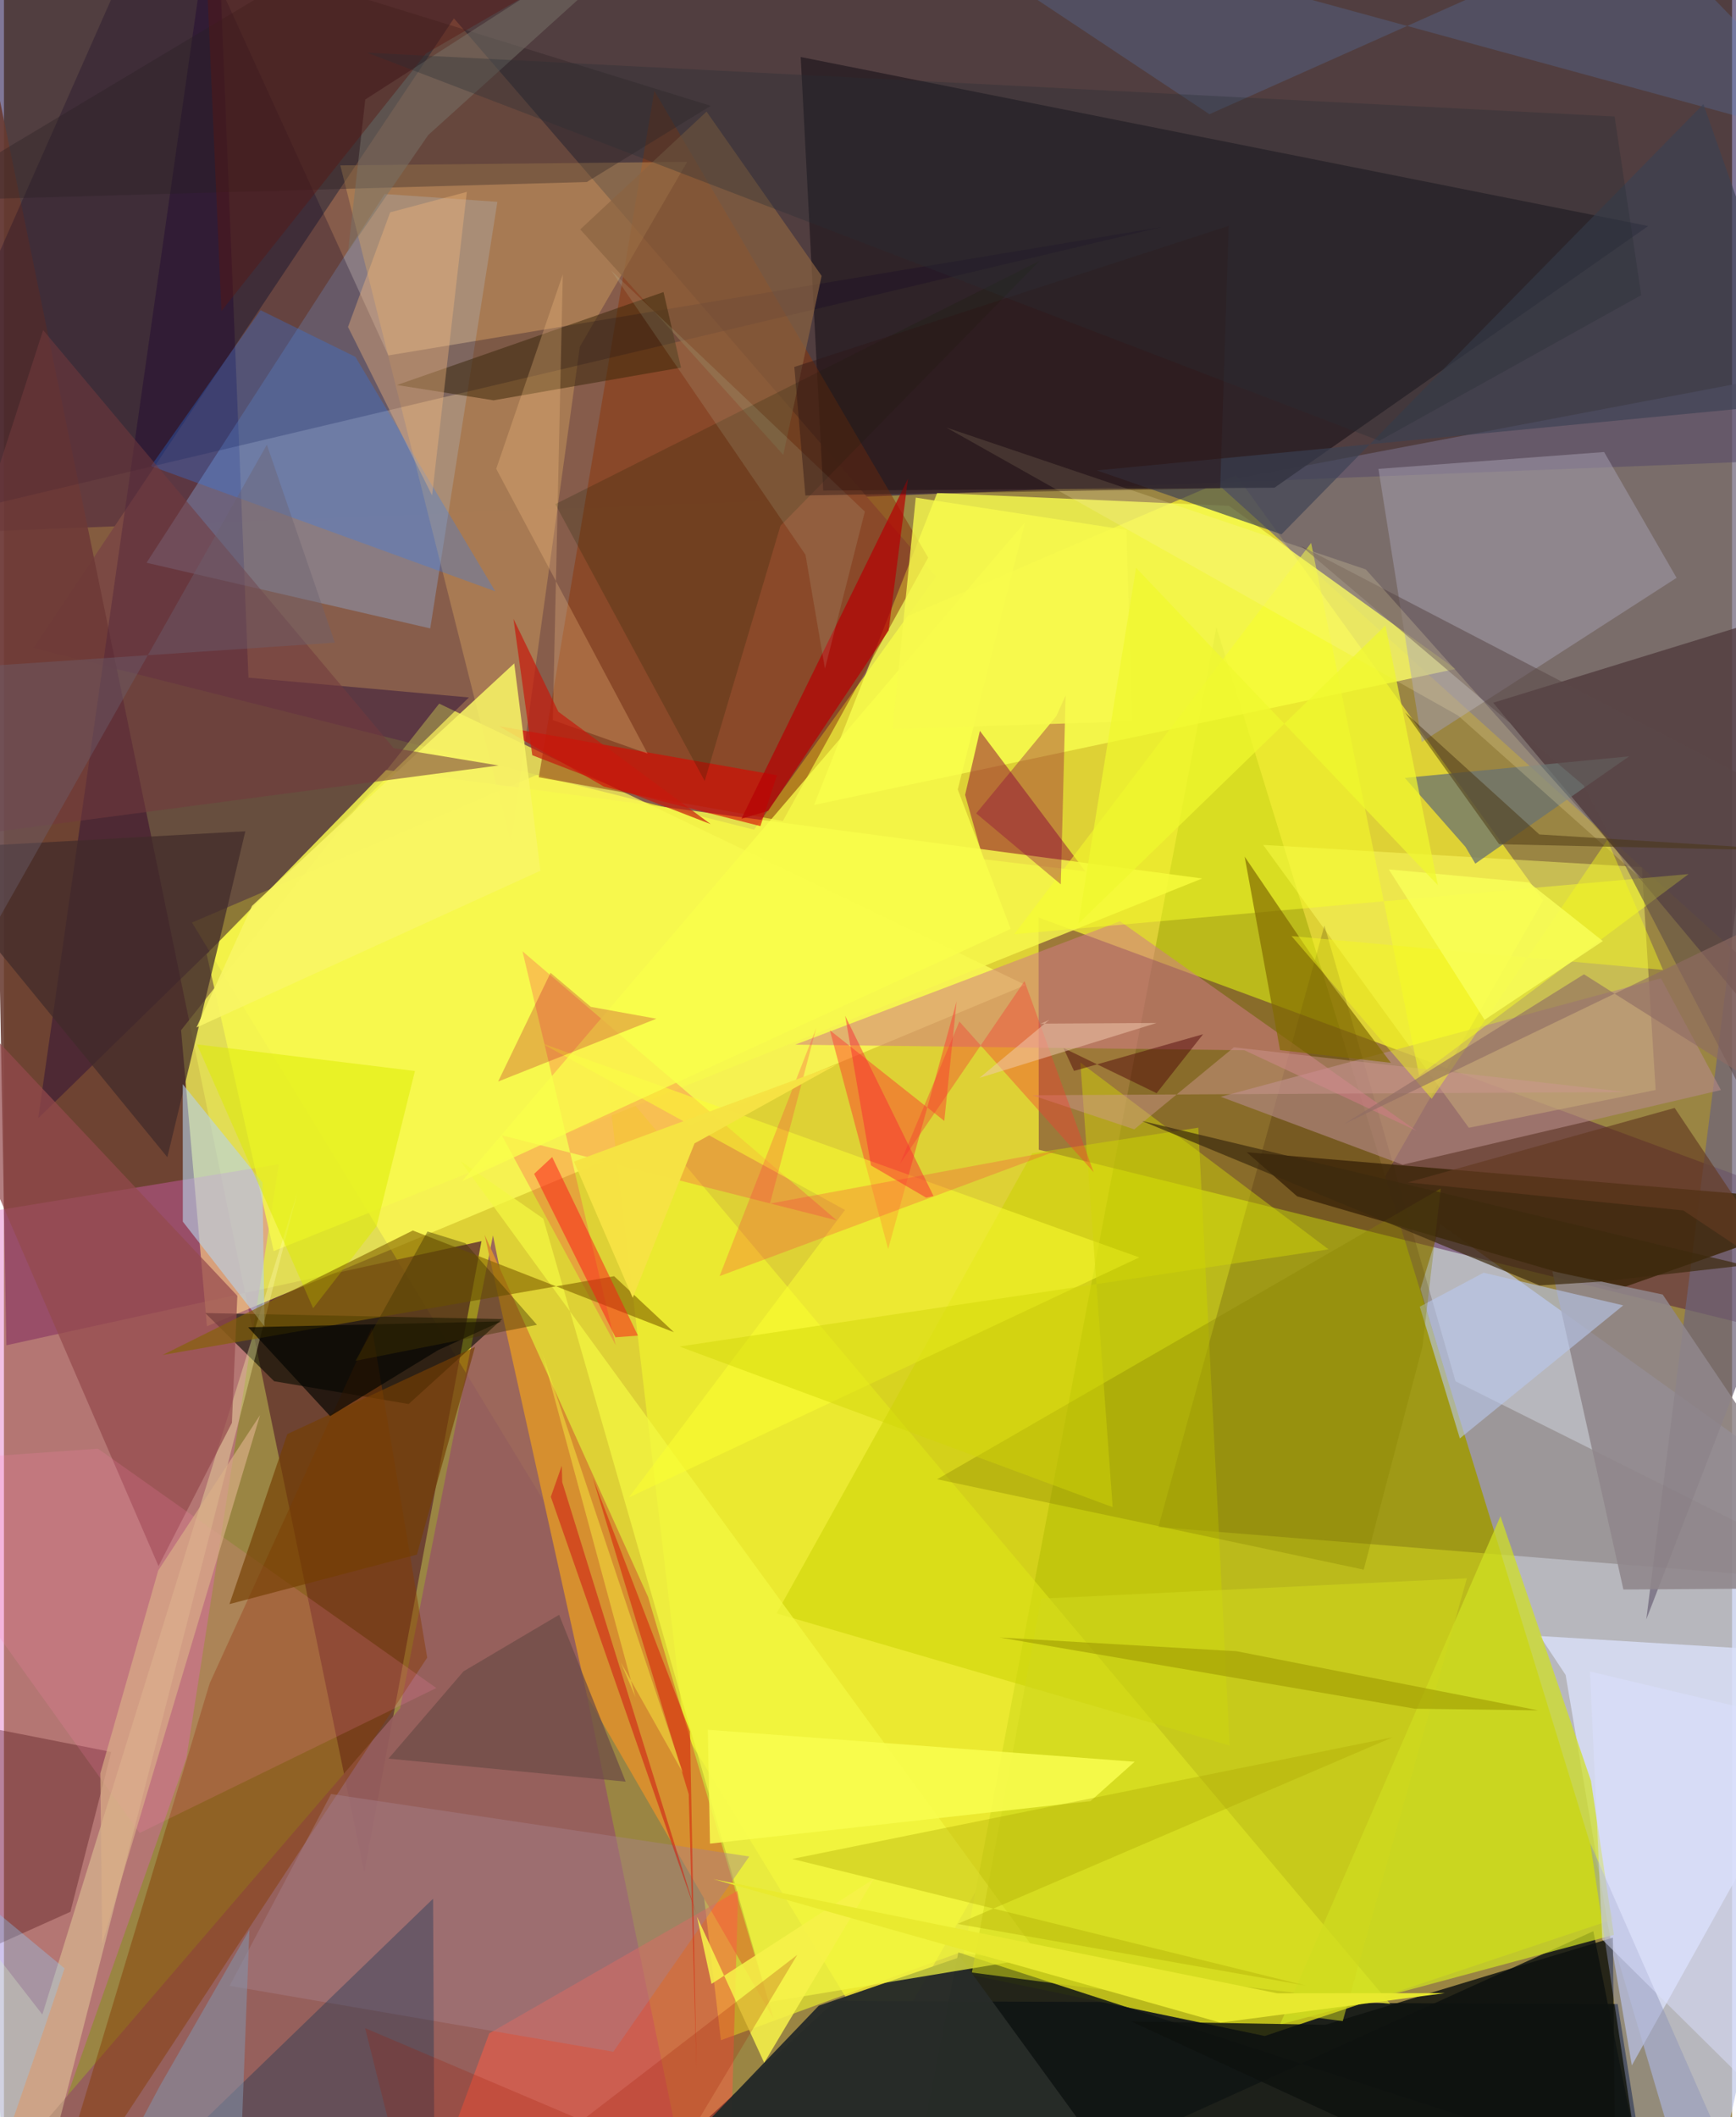 <svg xmlns="http://www.w3.org/2000/svg" width="228" height="278" viewBox="0 0 836 1024"><path fill="#9a8543" d="M0 0h836v1024H0z"/><path fill="#eee333" fill-opacity=".8" d="M744.62 435.458L596.163 229.86 90.973 446.205 424.52 994.417z"/><path fill="#11013e" fill-opacity=".533" d="M-62-34.9l8.752 293.684 924.075-36.527L898-51.598z"/><path fill="#c1c9e8" fill-opacity=".741" d="M694.894 592.122L898 737.72 821.688 1086 685.25 623.461z"/><path fill="#080f13" fill-opacity=".851" d="M780.68 969.29l-378.473-1.485L273.72 1086l522.4-19.23z"/><path fill="#bbba1b" d="M586.554 303.366l192.05 624.913-168.66 56.46-147.383-30.702z"/><path fill="#875d4c" fill-opacity=".996" d="M362.88 401.296L14.206 313.429 217.684 8.879l233.133 270.059z"/><path fill="#683a2f" fill-opacity=".871" d="M231.013 600.295l-56.701 305.283L-10.453 7.292l11.64 643.362z"/><path fill="#fffe5c" fill-opacity=".718" d="M85.691 498.264l12.5 143.202 396.033-165.064L210.56 340.319z"/><path fill="#430040" fill-opacity=".42" d="M898 590.467l-6.32 62.132-391.058-96.518-.118-112.314z"/><path fill="#db60be" fill-opacity=".392" d="M5.109 1086l-53.407-493.24 181.302-29.677-44.732 287.21z"/><path fill="#6e6479" fill-opacity=".722" d="M794.522 783.22l76.014-603.712-284.137 53.895L898 514.983z"/><path fill="#2c2126" fill-opacity=".902" d="M614.637 235.89l180.83-126.58-410.023-81.743 10.902 209.71z"/><path fill="#f9ff4f" fill-opacity=".788" d="M592.672 244.673l109.583 78.881-310.358 65.79 59.554-150.911z"/><path fill="#250837" fill-opacity=".435" d="M102.561-62l15.729 389.764 106.64 9.568L16.57 540.858z"/><path fill="#f3fa2c" fill-opacity=".592" d="M461.935 944.55l208.673 24.69-379.126-451.09 55.367 468.633z"/><path fill="#965d5e" fill-opacity=".914" d="M191.661 826.204l44.91-228.666L336.395 1086H-31.45z"/><path fill="#92bcf4" fill-opacity=".325" d="M68.977 272.185L184.179 93.839l54.532 3.775-32.488 206.328z"/><path fill="#ff6" fill-opacity=".459" d="M799.042 527.183l-90.369 18.278-99.514-136.808 183.206 10.749z"/><path fill="#dae0fa" fill-opacity=".788" d="M743.01 791.284l154.99 9.42-110.485 198.284-32.027-188.885z"/><path fill="#8d380d" fill-opacity=".529" d="M258.733 375.934l118.088 21.15 70.295-127.393-132.477-225.77z"/><path fill="#101413" fill-opacity=".859" d="M792.38 1051.672l-23.497-117.607L433.836 1086 461.7 944.32z"/><path fill="#2b1400" fill-opacity=".192" d="M702.234 668.083L898 765.926l-339.54-27.343 80.345-290.953z"/><path fill="#4d383b" fill-opacity=".741" d="M889.893 156.51L898 552.578 720.428 339.89l139.011-42.795z"/><path fill="#d68f2f" d="M282.163 820.494l-49.625-223.272 79.064 175.15 60.709 203.962z"/><path fill="#3e270a" fill-opacity=".851" d="M625.605 578.619l154.814 45.077L898 582.37l-296.787-25.072z"/><path fill="#e0ac61" fill-opacity=".373" d="M278.603 167.704L245.3 407.977l-82.592-327.99 167.814-1.706z"/><path fill="#b38986" fill-opacity=".639" d="M801.623 473.161l28.993 54.048-154.007 36.124-87.961-32.87z"/><path fill="#060a00" fill-opacity=".6" d="M130.718 668.055l65.047 11.025 45.28-41.093-143.67-2.917z"/><path fill="#853901" fill-opacity=".455" d="M204.752 801.737l-26.758-159.662-78.452 172.043L17.522 1086z"/><path fill="#d0e023" fill-opacity=".725" d="M767.753 861.319l-43.792-127.98L617.3 979.195l161.534-43.382z"/><path fill="#a19aaa" fill-opacity=".545" d="M774.109 218.632l-109.168 8.15 20.941 132.121 123.282-79.418z"/><path fill="#c9d200" fill-opacity=".502" d="M497.434 557.815l-123.67 222.536 219.216 63.945-15.188-298.885z"/><path fill="#140726" fill-opacity=".282" d="M560.637 109.707l-374.669 62.202L79.147-62-62 257.243z"/><path fill="#961b35" fill-opacity=".541" d="M523.14 421.435l-51.008-67.942-7.154 30.957 8.776 31.115z"/><path fill="#ff5d45" fill-opacity=".51" d="M355.184 914.324L350.306 1086l-146.843-17.896 31.305-84.647z"/><path fill="#90868b" fill-opacity=".878" d="M802.438 626.11L898 768.036l-114.563.745-34.38-153.923z"/><path fill="#d07c86" fill-opacity=".537" d="M600.117 507.97l-217.371-2.696L539.9 445.578 683.266 546.88z"/><path fill="#f7f84d" fill-opacity=".824" d="M184.897 372.429l-86.84 89.106 32.44 143.564 449.194-180.21z"/><path fill="#272b28" fill-opacity=".976" d="M283.114 1086l111.063-115.905 68.372-23.521 96.133 132.081z"/><path fill="#fffeb0" fill-opacity=".337" d="M18.574 974.342L-62 870.547 11.387 1086l130.732-509.863z"/><path fill="#2a7eff" fill-opacity=".278" d="M71.113 225.425l53.03-75.39 45.869 22.569 67.685 113.41z"/><path fill="#ff0857" fill-opacity=".216" d="M295.968 650.656l-55.134-101.531 162.054 41.122-152.03-130.141z"/><path fill="#412b2a" fill-opacity=".725" d="M116.78 402.057l-159.46 8.81L79.041 559.71l24.138-100.34z"/><path fill="#944a4d" fill-opacity=".71" d="M74.776 757.482L-62 440.795l174.906 185.94-2.626 61.441z"/><path fill="#b6d3e9" fill-opacity=".604" d="M125.072 571.925l.98 69.673-39.526-50.749-.05-66.465z"/><path fill="#f4f842" fill-opacity=".714" d="M220.877 561.562l40.034 27.845 109.184 378.876 131.19-21.713z"/><path fill="#a8818b" fill-opacity=".431" d="M360.564 897.915l-65.787 94.436-185.605-31.883 49.092-92.76z"/><path fill="#012d50" fill-opacity=".325" d="M208.434 1086h178.157l-336.698-15.12 157.705-152.548z"/><path fill="#ff382f" fill-opacity=".463" d="M399.565 498.312l55.347 43.839 5.959-57.84-33.124 119.858z"/><path fill="#6b7270" fill-opacity=".753" d="M711.798 417.704l74.437-51.895-108.556 10.433 29.348 33.37z"/><path fill="#f7ff2a" fill-opacity=".506" d="M814.978 422.758L488.74 451.855l143.628-189.248 52.246 257.556z"/><path fill="#271e21" fill-opacity=".337" d="M281.985 88.02l59.923-36.84-201.964-62.51L-41.284 97.165z"/><path fill="#547db2" fill-opacity=".286" d="M898 72.434L407.296-61.64 583.174 55.253 791.329-37.65z"/><path fill="#47060c" fill-opacity=".333" d="M-62 824.91l113.924 22.441-19.773 77.325L-62 966.941z"/><path fill="#8a6341" fill-opacity=".686" d="M377.008 219.991l-98.221-109.03 61.11-56.956 55.669 79.43z"/><path fill="#d80800" fill-opacity=".624" d="M365.96 399.565l7.977-24.61-134.492-23.74 50.766 29.214z"/><path fill="#f9f566" fill-opacity=".855" d="M259.53 421.135L93.142 496.963l26.868-58.85 126.852-117.25z"/><path fill="#dceb00" fill-opacity=".502" d="M198.818 518.011l-18.587 75.11-30.66 39.62-56.192-127.618z"/><path fill="#836400" fill-opacity=".616" d="M76.74 655.361l218.437-38.102 28.957 27.1-126.338-49.199z"/><path fill="#0e110f" fill-opacity=".827" d="M779.88 1086L545.236 977.67l94.034 1.657 139.071-42.149z"/><path fill="#ff84b4" fill-opacity=".18" d="M65.602 886.564L-62 708.303l107.461-7.648 163.7 115.779z"/><path fill="#b9c8ed" fill-opacity=".6" d="M684.933 631.991l19.39 63.712 79.046-64.338-67.581-15.794z"/><path fill="#fbff30" fill-opacity=".525" d="M549.206 608.169L302.324 724.267 406.88 585.223l-147.168-80.812z"/><path fill="#382608" fill-opacity=".506" d="M190.118 186.224l128.958-44.972 8.456 36.547-90.675 15.815z"/><path fill="#b60004" fill-opacity=".698" d="M369.73 392.202l-12.97 3.808 80.571-164.491-9.317 73.36z"/><path fill="#3b4154" fill-opacity=".651" d="M872.944 194.524L822.141 50.356l-204.1 208.083-89.344-30.92z"/><path fill="#826a00" fill-opacity=".686" d="M617.34 507.909l53.615 6.134-30.385-40.268-40.354-59.44z"/><path fill="#f6ba7d" fill-opacity=".38" d="M166.447 158.142l20.388-55.445 37.09-9.88-16.812 146.8z"/><path fill="#d0d91c" fill-opacity=".537" d="M468.271 954.047l179.399 23.494 60.045-214.168-205.907 9.824z"/><path fill="#878200" fill-opacity=".341" d="M695.1 574.816l-8.851 76.436-28.429 107.925-206.369-43.716z"/><path fill="#733a3d" fill-opacity=".545" d="M-62 409.99l80.956-250.332 169.582 202.18 50.773 8.394z"/><path fill="#171d00" fill-opacity=".208" d="M339 377.754l-72.268-133.907L501.07 126.122 375.657 254.278z"/><path fill="#5b4848" fill-opacity=".545" d="M627.515 264.069L898 404.775V638.17L764.205 379.884z"/><path fill="#f9ff4b" fill-opacity=".761" d="M487.034 449.283l-25.615-67.438 32.562-129.272-272.363 318.723z"/><path fill="#d2d508" fill-opacity=".459" d="M640.804 604.267l-314.026 46.995 209.578 77.692-15.63-215.053z"/><path fill="#ffc98a" fill-opacity=".259" d="M270.359 132.707l-4.837 215.574 45.874 16.23-73.255-137.764z"/><path fill="#6d4c47" fill-opacity=".729" d="M268.57 781.015l-46.229 27.343-36.307 42.221 114.74 11.14z"/><path fill="#8a023e" fill-opacity=".349" d="M511.263 427.725l2.338-91.343-4.523 10.023-38.732 46.994z"/><path fill="#f9fd4f" fill-opacity=".851" d="M525.625 871.154l21.38-19.068-206.481-15.46 1.03 55.073z"/><path fill="#ff2341" fill-opacity=".235" d="M392.967 497.183l-22.397 84.945 139.394-25.798-163.76 60.875z"/><path fill="#aca600" fill-opacity=".349" d="M461.317 930.532l210.592-90.314-290.56 58.885 248.201 61.202z"/><path fill="#ff1118" fill-opacity=".482" d="M306.712 645.993l-10.892.805-39.323-79.038 8.708-8.131z"/><path fill="#8393aa" fill-opacity=".545" d="M118.738 933.383l-43.341 75.538-37.705 70.933 75.571-3.603z"/><path fill="#cf9891" fill-opacity=".455" d="M595.015 506.546l189.731 21.645-287.29 1.549 49.378 16.49z"/><path fill="#743f02" fill-opacity=".663" d="M137.067 693.63l-27.97 82.214 90.689-23.94 28.108-100.416z"/><path fill="#b90a2d" fill-opacity=".271" d="M264.426 470.51l-25.358 52.593 76.555-30.384-31.733-5.741z"/><path fill="#f6f249" fill-opacity=".863" d="M367.782 997.674l-32.53-70.637 7.04 32.494 78.56-50.81z"/><path fill="#fff2b8" fill-opacity=".204" d="M455.84 206.76L703.468 346.1l89.903 80.133L658.84 275.422z"/><path fill="#d9af87" fill-opacity=".675" d="M74.65 759.554l49.234-75.1-76.37 255.65-.886-82.391z"/><path fill="#8b92b8" fill-opacity=".467" d="M787.961 1027.867l-20.575-136.4L852.892 1086l-5.135-19.391z"/><path fill="#f53c33" fill-opacity=".388" d="M462.196 494.062l-28.719 68.797 60.239-88.314 33.444 92.397z"/><path fill="#030400" fill-opacity=".663" d="M157.794 684.93l-39.656-42.977 122.43-2.854-30.592 13.943z"/><path fill="#777369" fill-opacity=".494" d="M166.46 121.64l8.338-73.524L346.094-62 205.256 65.31z"/><path fill="#e8e92f" fill-opacity=".98" d="M615.998 964.095l-272.84-55.247 245.304 69.42 108.607-14.258z"/><path fill="#c6190c" fill-opacity=".69" d="M268.226 344.267l-21.734-44.938 9.097 65.947 86.309 33.332z"/><path fill="#3d2a0e" fill-opacity=".698" d="M772.136 619.906l-29.266 1.818-192.427-79.595 291.79 69.866z"/><path fill="#9d9900" fill-opacity=".584" d="M481.725 792l114.553 6.64 145.894 28.596-59.55-.783z"/><path fill="#f4f91d" fill-opacity=".451" d="M802.608 469.124l-26.916-62.9-85.005 125.228-67.808-78.714z"/><path fill="#591512" fill-opacity=".427" d="M356.086-62L96.346-51.662l8.853 202.11L204.182 25.86z"/><path fill="#d6290f" fill-opacity=".612" d="M331.883 837.45l3.136 162.88-3.745-132.527-46.415-153.092z"/><path fill="#cbf7d1" fill-opacity=".125" d="M416.486 247.434L293.739 130.828l94.024 137.516 9.414 55.069z"/><path fill="#9e1600" fill-opacity=".227" d="M324.424 1044.579l59.35-99.068L201.07 1086l-26.347-105.054z"/><path fill="#f82933" fill-opacity=".478" d="M406.958 491.33l42.748 87.174-3.591.754-26.668-15.584z"/><path fill="#4f080a" fill-opacity=".482" d="M517.667 517.955l-5.112-11.07 45.068 21.847 22.486-28.517z"/><path fill="#6b626f" fill-opacity=".404" d="M-23.95 323.19L-62 549.638l189.185-334.563 32.909 95.75z"/><path fill="#ce2517" fill-opacity=".624" d="M270.075 716.843l64.84 208.847-70.352-201.738 5.3-15.036z"/><path fill="#f7fa4d" fill-opacity=".796" d="M545.743 348.88l-115.834 3.74 11.195-111.938 101.928 15.636z"/><path fill="#483412" fill-opacity=".49" d="M723.33 408.313l150.594 3.373-131.145-8.089-64.986-59.026z"/><path fill="#dce1ff" fill-opacity=".482" d="M862.906 1026.882l-89.673-88.741-5.988-129.715L898 839.533z"/><path fill="#8f6c63" fill-opacity=".616" d="M764.362 471.238L648.091 543.8 898 423.323v132.413z"/><path fill="#2d1515" fill-opacity=".435" d="M592.498 109.256l-4.123 126.936-200.673 3.44-5.345-62.15z"/><path fill="#f8ff59" fill-opacity=".824" d="M773.511 455.161l-35.858-28.372-67.714-6.296 46.345 72.756z"/><path fill="#f6e243" fill-opacity=".988" d="M334.09 553.019l-29.91 74.695-28.435-65.866 127.256-47.028z"/><path fill="#f1c9af" fill-opacity=".506" d="M501.603 495.111l56.03-.339-85.691 26.558 33.778-28.078z"/><path fill="#f8f040" fill-opacity=".463" d="M260.574 654.94l44.958 165.973-7.115-16.842 30.075 53.457z"/><path fill="#643a21" fill-opacity=".647" d="M812.432 585.448l52.354 34.942-56.549-84.522-129.098 36.02z"/><path fill="#433300" fill-opacity=".416" d="M257.851 640.78l-87.811 17.41 34.863-62.562 18.365 5.699z"/><path fill="#292d34" fill-opacity=".333" d="M792.061 142.74l-12.87-86.405-603.47-30.854 489.662 187.717z"/><path fill="#8ecffd" fill-opacity=".341" d="M-16.565 1086l36.333-105.694 9.533-28.287-49.697-41.223z"/><path fill="#f0f82e" fill-opacity=".722" d="M668.316 302.545l25.367 125.596-145.997-153.506-27.92 172.098z"/></svg>
